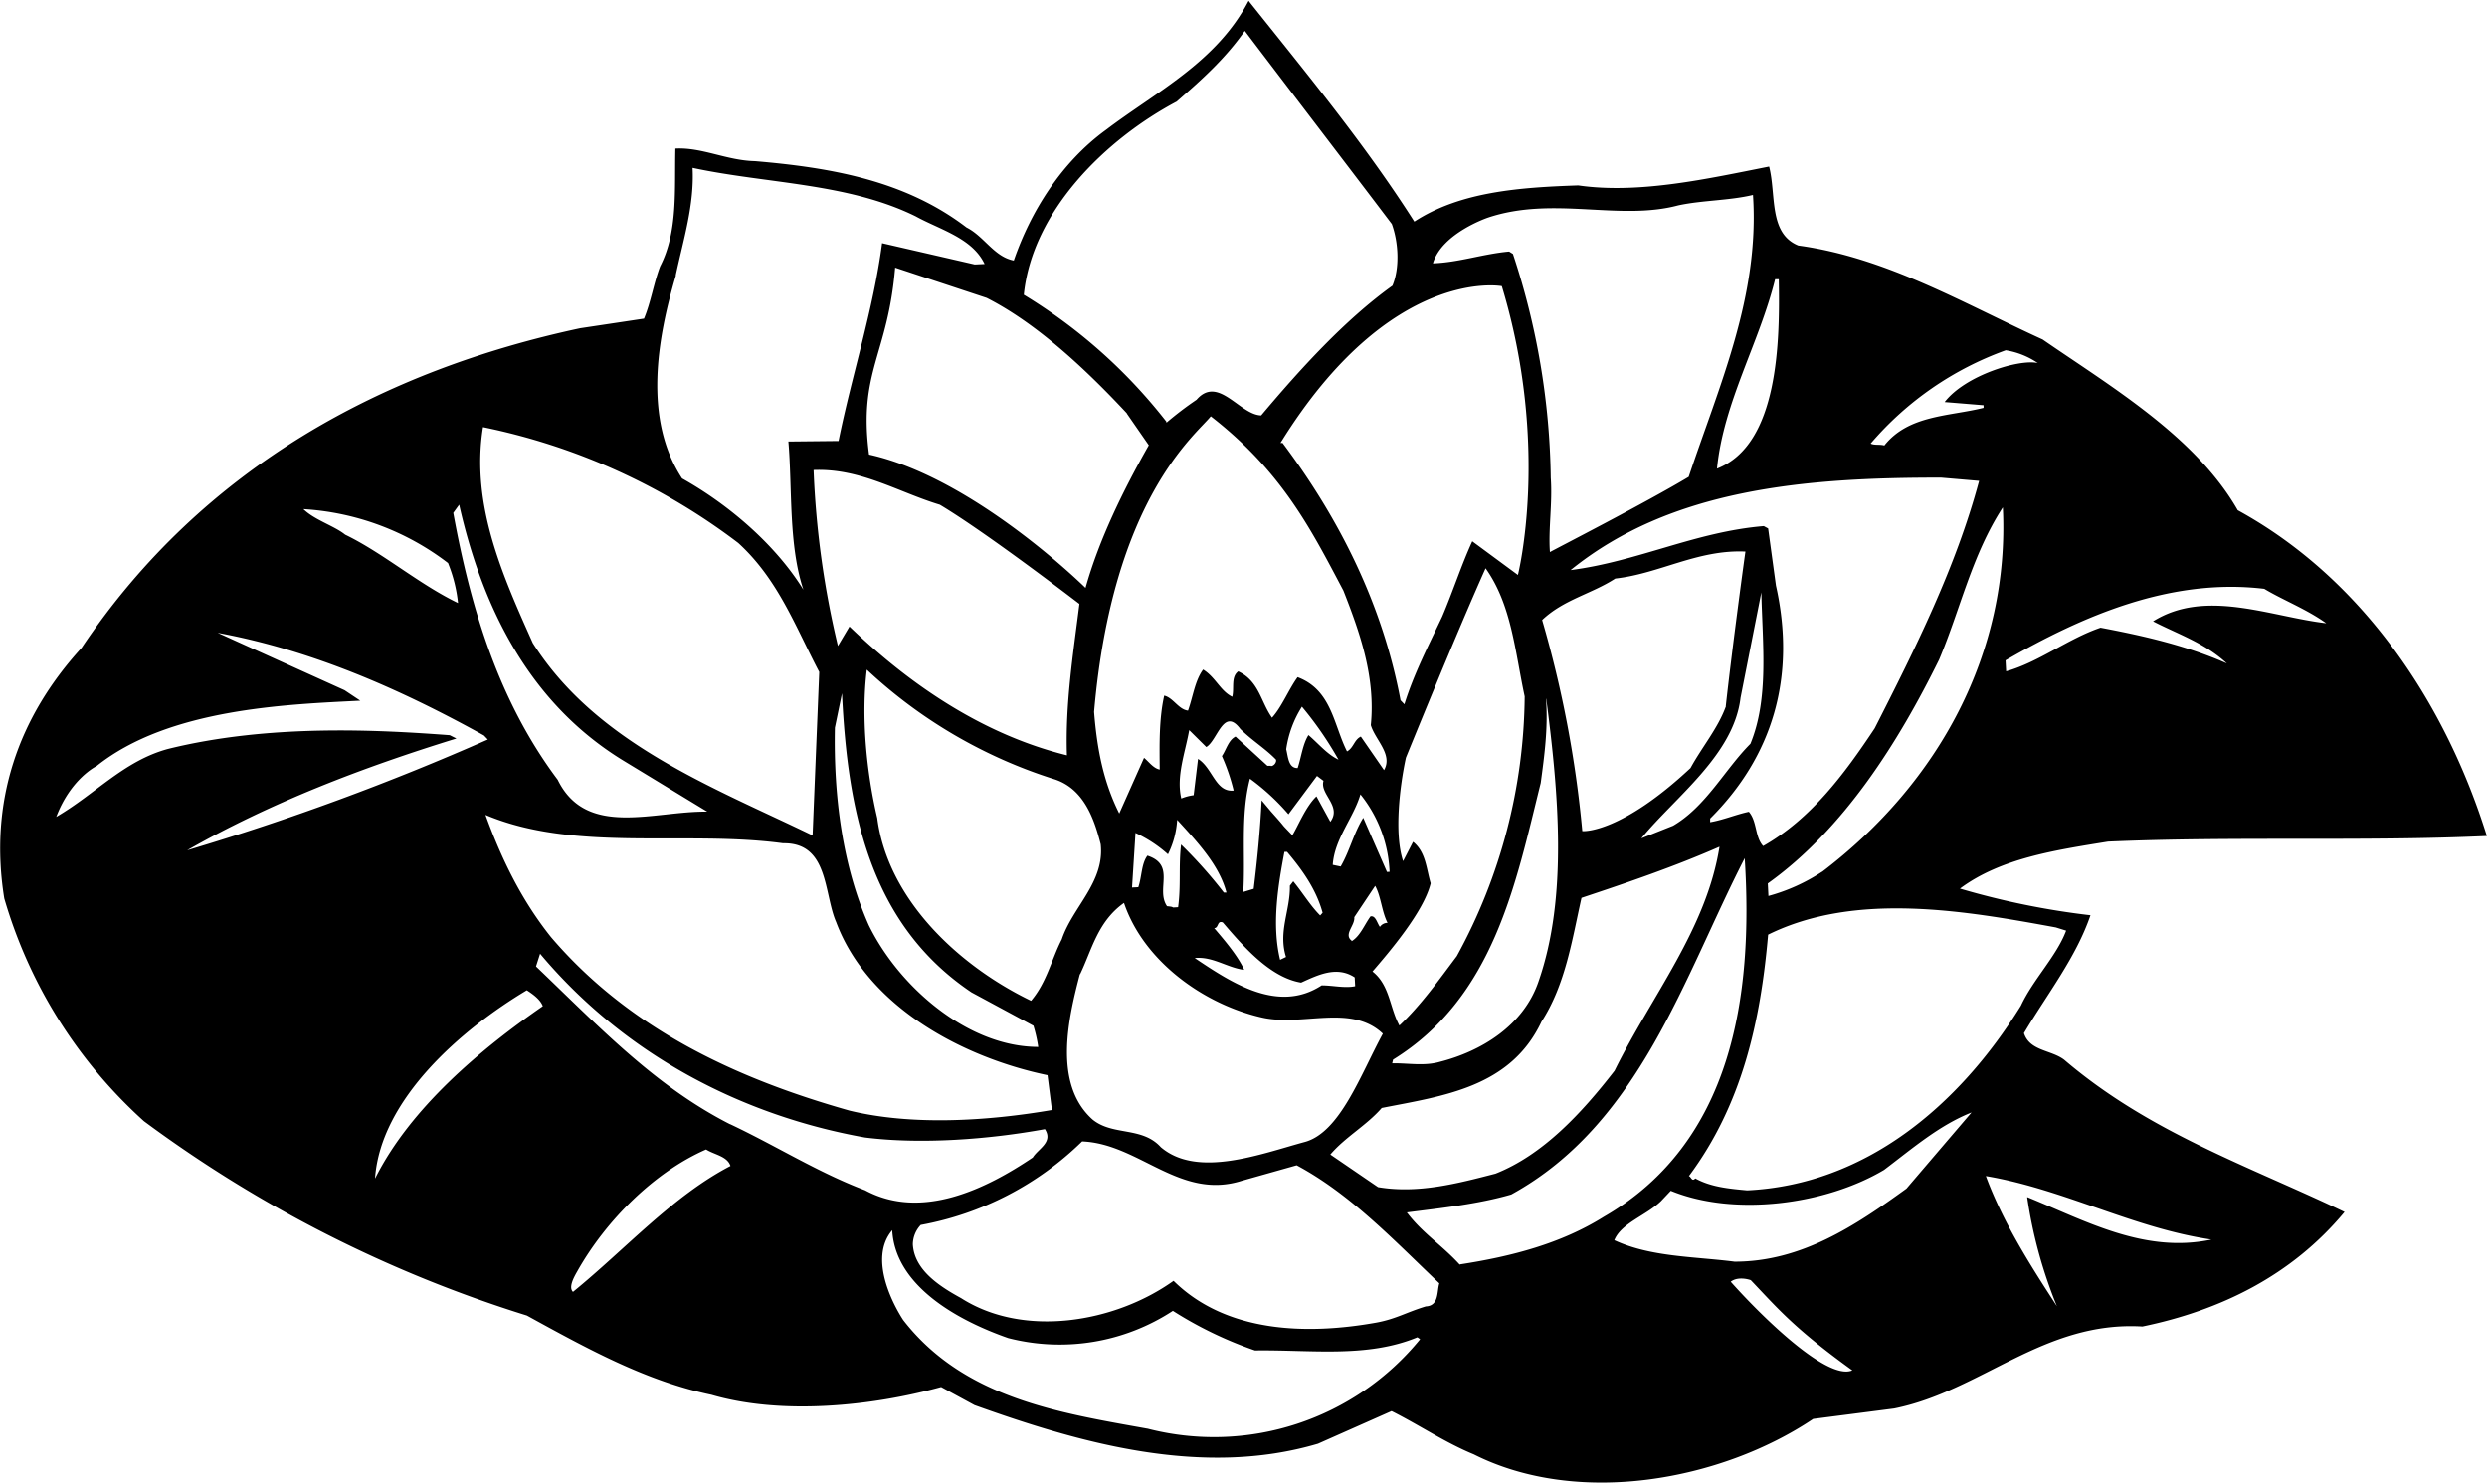 <?xml version="1.0"?>
<svg xmlns="http://www.w3.org/2000/svg" id="Layer_1" data-name="Layer 1" viewBox="0 0 476.31 283.84" width="476" height="284"><path d="M468,286.81c4.42-7.44,10-14.53,12.74-22.59a149,149,0,0,1-25-5.1c7.81-5.82,18.24-7.36,28.37-9,24.08-1.06,49,0,72.54-1.08-7.7-24.74-23.28-49-47.71-62.4-8.05-14.1-24.27-23.67-37.36-32.7-15-6.83-29.85-15.67-46.8-18-5.72-2.31-4.21-9.8-5.59-15.13-11.7,2.31-24.86,5.3-36.56,3.61-11.1.38-22.57,1.17-31.39,6.94-9.37-14.73-20.71-28.46-31.74-42.3-6.1,11.73-17.72,17.44-27.35,24.75-8.59,6.26-14.4,15.67-17.62,25-3.75-.7-5.65-4.61-9.05-6.33-11.78-9-25.93-11.47-40.51-12.71-5.42-.12-10.16-2.68-15.25-2.41-.19,7.82.53,15.89-2.93,22.58-1.23,3.27-1.75,6.8-3.08,10l-12.22,1.84C154.08,159.79,119.3,178.22,96,213c-12.22,13.36-17.78,29.57-14.81,48a92.06,92.06,0,0,0,26.75,42.67,245.71,245.71,0,0,0,73.34,37.23c11.34,6.22,22.69,12.54,35.34,15.18,13.42,3.91,30.56,2.21,44-1.49l6.39,3.47c20.21,7.26,43.59,13.95,65.78,7.39l14.09-6.25c5.24,2.63,10.33,6.07,15.75,8.29,20,10.08,47.33,5.05,65-6.79l15.52-2c16.74-3.38,28.66-16.82,47.54-15.7,14.86-3.08,28.54-9.7,38.71-21.94-18.28-8.76-37.34-15.18-53.69-29.15C473.2,290,469.11,290.26,468,286.81Zm6.15-20.24,1.93.6c-1.84,4.9-6.32,9.34-8.66,14.37-11.91,19.24-29.85,34.3-52.43,35.38-3.52-.32-6.94-.64-9.93-2.29-.66.73-.82-.36-1.23-.44C414,300.55,417.54,284.64,419,267.94,435.77,259.66,456.79,263.37,474.18,266.57Zm-44.82-10.68a35.6,35.6,0,0,1-10.27,4.64l-.12-2.4c14.67-10.48,25.11-27.25,32.81-42.87,4.1-9.72,6.26-20,12.2-29.17C465.32,213.86,451.71,238.9,429.36,255.89Zm84.7-54.19c3.51,2.12,8.11,3.89,11.86,6.59-10.68-1.24-23.08-6.7-33.17-.37,4.74,2.46,9.83,4.09,14.14,8.07-7.68-3.4-15.89-5.28-24.19-6.85-6.29,2.14-11.87,6.63-18.09,8.36l-.11-2.1C479.18,206.92,496.12,199.53,514.06,201.7ZM464.51,156a15.12,15.12,0,0,1,6.14,2.45c-3.54-.82-13.9,2.36-17.84,7.47l7.45.61,0,.5c-6.62,1.65-14.35,1.35-19,7.21-.81-.26-1.9,0-2.62-.37A61.43,61.43,0,0,1,464.51,156ZM452.16,180.4l7.25.62c-4.45,16.55-12.15,32-20,47.4-5.85,8.82-12.22,17.36-21.36,22.55-1.59-1.72-1.15-4.75-2.74-6.57-2.48.53-4.83,1.55-7.41,2l0-.7c12-11.94,16.51-27.2,12.6-44.62L419,190.13l-.83-.45c-13.06,1.08-24.08,6.76-37,8.43C400.31,182.6,425.93,180.36,452.16,180.4ZM284.71,233.59c-15.42-3.81-29.42-12.89-41.65-24.67l-2.21,3.72a172.88,172.88,0,0,1-4.66-33.7c9-.37,16.25,4.26,24.18,6.65,9.12,5.45,26.73,19,26.73,19C285.9,214.2,284.38,223.59,284.71,233.59Zm-44.44-5.3,1.36-6.58c1.07,22.58,5.31,44.19,24.81,57.29l11.85,6.39a26.37,26.37,0,0,1,.92,4.06c-13.52,0-26.75-11.62-32.46-23.34C241.75,254.85,240,241.43,240.27,228.29Zm.24,37.24c6.17,16.5,24.69,26.05,40.48,29.33l.85,6.67c-12.51,2.15-26.88,3-38.75.12-20.94-5.92-41.85-15.25-57.21-33.27-5.68-7.12-9.49-15-12.53-23.38,17.1,7.22,38.2,2.91,57,5.44C239.11,250.28,238.12,260.05,240.51,265.53Zm37.33,15.08c-13.86-6.69-27.44-19.4-29.46-35-2.06-8.8-3.11-19.36-2-28.43a93.87,93.87,0,0,0,35.94,21c5.6,1.81,7.6,7.51,8.86,12.45.78,7.27-5.38,12-7.46,18.21C281.74,272.69,280.86,277.05,277.84,280.61Zm67.6-44.18L341,230c-1.27.57-1.39,2.18-2.65,2.84-2.57-5.07-2.92-11.76-9.46-14.22-1.68,2.29-3,5.66-4.9,7.76-2.16-3-2.47-7-6.47-8.87-1.45,1.07-.73,3.24-1.15,4.86-2.26-1.08-3.2-3.74-5.58-5.21-1.59,2.18-1.93,5.2-2.89,7.86-1.82-.21-2.83-2.46-4.56-2.87-1,4.46-.91,9.36-.86,14.17-1.22-.24-2.08-1.5-3-2.25l-4.75,10.66c-3-6-4.24-12.19-4.82-19.47,3.55-40.81,19.44-53,22.35-56.61,13.64,10.6,19.18,21.6,25.4,33.39,3.12,7.95,6.17,16.5,5.25,25.76C343.73,230.61,347.18,233.43,345.44,236.43ZM351,250.16l-1.91,3.7c-1.78-5.31-.59-14.65.54-19.82,0,0,9.61-23.7,15.26-36.28,5,7,5.64,16,7.49,24.55a105.22,105.22,0,0,1-13,49.74c-3.37,4.49-6.92,9.48-11,13.3-1.88-3.41-1.81-7.72-5.15-10.35,3.06-3.56,9.83-11.43,11.14-16.9C353.53,255.33,353.46,252.13,351,250.16Zm59.93-26c-1.49,4.19-4.6,7.85-6.79,11.87-13.2,12.34-20.33,12.14-20.73,12.07a214.58,214.58,0,0,0-7.69-40.43c4.1-3.91,9.46-5,14-7.94,8.46-.94,15.8-5.59,24.94-5.17C414.63,194.6,412.21,212.25,410.89,224.2Zm6.77-21.78c.23,10,1.47,20.35-2.09,29-4.86,4.86-8.49,12-14.8,15.69l-6.09,2.42c6.4-7.84,17.7-15.94,19-26.93Zm-41.19,20.37c2.33,17.91,4.18,37.94-1.48,54.16-2.87,8.46-11,13.39-18.93,15.4-3,.86-6.1.22-9.1.28l.17-.71c19.3-11.93,23.48-33.67,28.28-53C376.14,233.73,376.87,228.48,376.47,222.79Zm-76.34,30c-1.22,1.57-1.09,4.06-1.79,6.1l-1.2.06.66-10.45a25,25,0,0,1,6.22,4.09,17.11,17.11,0,0,0,1.76-6.6c3.93,4.3,8.06,8.69,9.44,13.92l-.5,0a89.8,89.8,0,0,0-8.19-9.19c-.49,4.13,0,7.81-.57,12-1.93.13-.1,0-2.12-.19C301.66,259.24,305.63,254.63,300.13,252.81Zm27-7.92,5.43-7.29,1.25.94c-.77,2.54,3.56,4.82,1.31,7.84l-2.66-4.87c-2.1,2-3.56,5.79-4.62,7.45-3-3.11-.38-.41-4.1-4.56L322,242.22c-.3,5.93-.82,11.19-1.52,16.94l-2,.6c.44-6.93-.56-14.69,1.28-21.69A43.38,43.38,0,0,1,327.15,244.89Zm-.45-12.49a20.73,20.73,0,0,1,3-8.07,67,67,0,0,1,7,10.15c-2.15-1-3.86-3.1-5.75-4.71-1.11,1.76-1.38,4.28-2.07,6.32C327.09,236.08,327.07,233.78,326.7,232.4Zm0,39.85-1.18.57c-1.65-6.83-.35-14.41.83-20.68l.5,0c3,3.55,5.58,7.22,6.81,11.66l-.47.52c-1.9-1.9-3.33-4.33-5.15-6.54l-.65.84C327.51,263.3,325.12,267.33,326.68,272.25Zm-2.91-36.59-.7,0L317,230c-1.36.67-1.77,2.5-2.61,3.74a38.62,38.62,0,0,1,2.25,6.6c-3.48.38-4-4.3-6.82-6.06l-.84,6.95a9.38,9.38,0,0,0-2.37.63c-1-4.25.74-8.75,1.52-13.1l3.27,3.24c2.14-1.22,3.3-7.79,6.53-3.45,2.21,2.19,4.8,3.76,6.81,5.85C324.92,234.79,324.47,235.62,323.77,235.66Zm-5.18,39c-1.24-2.64-3.59-5.42-5.72-7.91.9,0,.52-1.53,1.65-1.09,3.94,4.6,9.06,10.54,15,11.53,3.23-1.47,6.84-3.26,10.26-1l.09,1.69c-2,.41-4.32-.17-6.42-.16-8.33,5.44-17.25-.5-24.31-5.24C312.65,272.08,315.36,274.25,318.59,274.68Zm20.64-5.48c-1.66-1.22.65-2.94.47-4.53l4-6c1.11,2,1.26,4.94,2.37,7.09a1.78,1.78,0,0,0-1.46.77c-.53-.67-.82-2.26-1.81-2C341.67,266.06,340.88,268.21,339.23,269.2ZM346,255.93l-4.54-10.38c-1.85,3-2.58,6.34-4.32,9.34l-1.52-.32c.34-5,3.94-8.92,5.3-13.5a25.3,25.3,0,0,1,5.58,14.83Zm-58.76,19.58c2.26-4.72,3.38-10.09,8.4-13.65,3.79,11.22,15.33,19.43,26.38,21.95,7.8,1.8,17.08-2.69,23.19,3.1-4.25,7.83-8.18,18.89-14.93,20.74-8.39,2.27-20.55,7-27.59,1-3.62-4-9.23-2.12-13.1-5.32C282,296.51,285,283.84,287.19,275.51ZM345,301.14c11.7-2.31,24.64-3.89,30.59-16.52,4.63-7.15,5.88-15.82,7.67-23.73,9-3,17.81-6,26.43-9.79-2.49,15.75-13,28.52-20.1,42.91-6.38,8.24-13.77,16.14-22.8,19.71-7.31,1.89-14.82,3.88-22.5,2.58l-9.13-6.24C338,306.71,342.08,304.5,345,301.14ZM420.34,142.4l.7,0c.22,11.81,0,31.71-11.83,36.27C410.46,166,417.28,154.68,420.34,142.4Zm-54.95-11.82c12.47-4.16,25.07.69,36.39-2.33,4.66-1,9.77-.91,14.32-2,1.31,19.36-6.5,36.59-12.31,54-8,4.82-25.9,14-26.58,14.41-.33-4.39.51-9.34.16-14.23a141.81,141.81,0,0,0-7.24-42.88l-.73-.46c-5,.45-9.7,2.1-14.6,2.26C356.53,133.54,365.39,130.58,365.39,130.58ZM368,143.72c9.32,30.79,3.08,55.32,3.08,55.32l-8.74-6.45c-2.07,4.51-3.71,9.6-5.76,14.42-2.62,5.54-5.44,11-7.24,16.8l-.74-.77c-3.46-18.34-11.62-34.64-22.59-49.29l-.4,0C346.68,139.73,368,143.72,368,143.72Zm-62.23-35.4c4.79-4.16,9.29-8.2,13-13.5,9.35,12.33,18.81,24.65,28.16,37,1.29,3.54,1.54,8.44.12,11.81-9.17,6.59-17.69,16-25.14,24.85-4.12-.09-8.22-7.79-12.38-3a63.09,63.09,0,0,0-5.77,4.4v-.2a101.14,101.14,0,0,0-27.31-24.31C278.07,129.29,292.17,115.54,305.81,108.32Zm-9.6,59.78,4.22,6.09c-4.86,8.56-9.5,18-12.12,27.33,0,0-21.29-21.09-41.46-25.54-2.09-15.92,3.59-19,5-35.81l17.52,5.8C279,150.87,288.47,159.79,296.21,168.1Zm-86.39-26.44c1.45-6.79,3.6-13.51,3.23-20.6,14.28,3.06,29.69,2.86,42.74,9.29,4.64,2.56,10.83,4.14,13.19,9.13l-1.89.09-17.74-4.08c-1.73,13-5.79,25.24-8.34,37.89l-9.61.1c.77,8.87,0,19.82,2.88,28.39-5.35-8.64-14.26-16.28-23.24-21.32C203.54,169.12,206.24,153.76,209.82,141.66Zm-36.94,29.06a120.45,120.45,0,0,1,48.92,22.19c7.68,7,11,16.15,15.51,24.72L236,248.94c-19-9.22-41.37-17.57-53.59-36.86C176.78,199.46,170.45,185.67,172.88,170.72Zm-4.53,14.86c4.3,19.1,13.09,37.87,31.6,49.12l15.92,9.68c-10.22-.16-23.16,5.12-28.65-6.11-11.2-14.94-16.62-32.58-20-51.13Zm-2.12,11.22a27.89,27.89,0,0,1,1.9,7.62c-7.5-3.62-14.32-9.57-21.61-13.1-2.1-1.69-5.86-2.8-8-4.89A50.47,50.47,0,0,1,166.23,196.8Zm.31,32.93c-13.47-1-34.42-2.21-54,2.65-8.39,2.28-13.87,8.64-21.36,13,2.8-7.36,7.71-9.72,7.71-9.72,13.91-11.14,36.91-11.83,50.52-12.54l-3-2-24.31-11c18.1,3.36,34.81,10.7,51,19.67l.74.77a484.06,484.06,0,0,1-57.58,21.22c16.05-9.15,33.62-15.87,51.56-21.41Zm-14.3,84.86c1.11-15.18,16.54-28.5,29.07-36,1.14.74,2.59,1.77,3.06,3.05C172.38,289.91,159,301.13,152.24,314.59Zm37.89,21.76c-.85-.86.15-2.71.8-3.85,5.49-9.8,14.82-19.09,24.71-23.41,1.56,1,4.07,1.28,4.67,3.16C209.2,318,200.12,328.22,190.13,336.35Zm30.07-32.11c-14.41-7.36-25.11-18.72-37.13-30.21l.78-2.44c16.33,19.47,38.76,31,62.21,35.21,10.79,1.34,23.66.37,34.47-1.6,1.63,2.52-1.31,3.77-2.32,5.43-8.9,6-21.3,12.12-32.12,6.28C237,313.48,229,308.39,220.2,304.24Zm79.94,58.32c-16.68-3-35.11-5.78-46.75-20.8-1.62-2.48-6.81-11.66-2.1-17.21.58,11,13.24,17.54,22.21,20.67A39.58,39.58,0,0,0,305,340a74.09,74.09,0,0,0,15.72,7.59c10.7-.16,21.41,1.49,31.11-2.52l.52.37A50.93,50.93,0,0,1,300.14,362.56Zm53.35-23.41c-3.64,1.09-5.68,2.4-9.45,3.1-13.29,2.39-28.73,2-38.87-8-11.19,8-28.66,11-40.68,3.32-4-2.19-9-5.34-9.25-10.33a5.52,5.52,0,0,1,1.51-3.69,59.43,59.43,0,0,0,30.91-16c10.94.43,18.72,11.34,30.63,7.52l10.46-2.95c10.41,5.57,18.79,14.54,27.32,22.61C355.55,336.24,356,339,353.49,339.15Zm6.49-8c-3.39-3.73-7.12-6-10.13-10,6.57-.84,13.74-1.61,20-3.44,24.63-13.51,33.07-41.78,44.71-64.42,1.68,26.45-2.37,54.5-27,68.7C379.4,327.08,369.92,329.58,360,331.1Zm51.85,3.31c1.51-1.22,3.89-.34,3.89-.34,5.3,5.56,8.33,9.24,19.45,17.28C430.25,353.51,417.23,340.5,411.83,334.41Zm33.71-17.88c-9.84,7.12-20.1,14-32.91,14-7.86-1-16.07-.87-23.05-4.11,1.33-3.27,6.07-4.72,8.93-7.47l1.89-2c12.18,5,29.68,2.65,40.85-4,5.4-4.08,10.57-8.56,16.75-11Zm23.12,1.69a88.88,88.88,0,0,0,5.69,20.84c-5.11-7.85-10.35-16.09-13.61-24.93,14.95,2.53,28.16,9.95,43.19,12.17C491.06,329.07,479.81,322.75,468.66,318.22Z" transform="translate(-80.37 -89.08)"/></svg>
